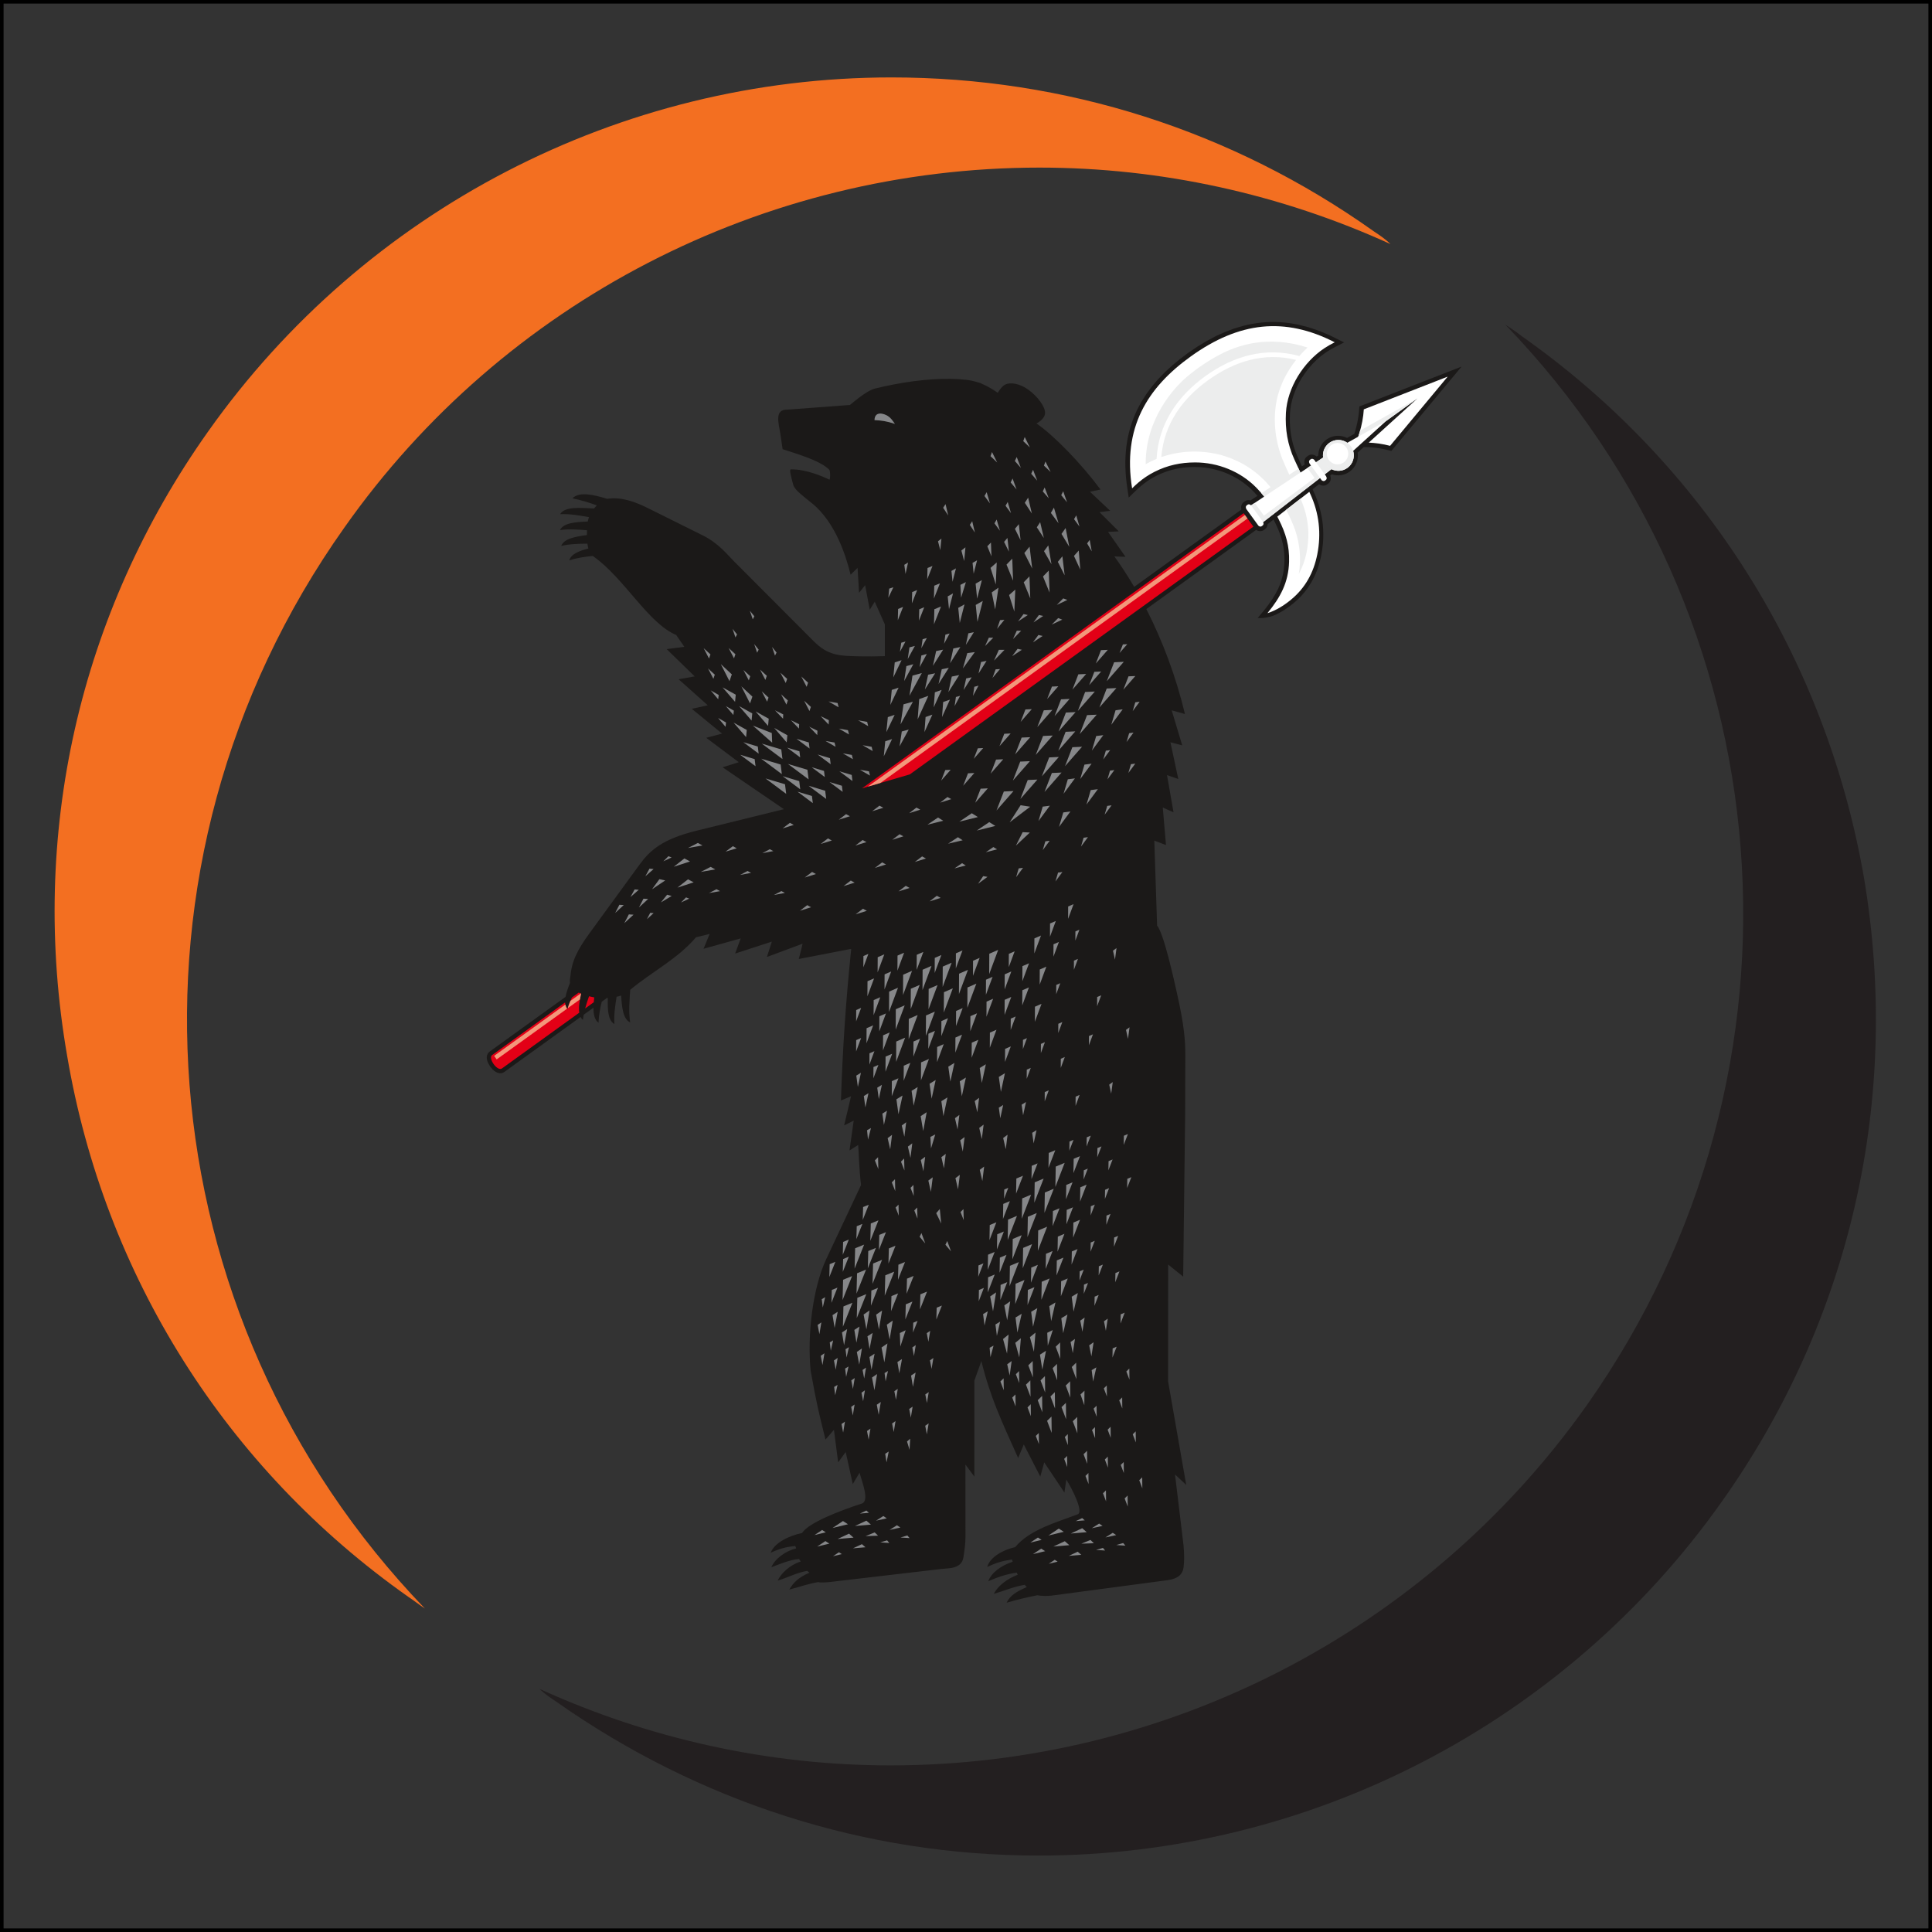 <?xml version="1.0" encoding="UTF-8" standalone="no"?>
<!DOCTYPE svg PUBLIC "-//W3C//DTD SVG 1.1//EN"
"http://www.w3.org/Graphics/SVG/1.1/DTD/svg11.dtd">

<!--<svg x="0" y="0" width="100" height="100" viewBox="305 320 320 320" version="1.1" xmlns="http://www.w3.org/2000/svg" xmlns:xlink="http://www.w3.org/1999/xlink" style="display: block;margin-left: auto;margin-right: auto;">-->
<svg width="640" height="640" xviewBox="0 0 640 640" viewBox="330 345 270 270" version="1.1" xmlns="http://www.w3.org/2000/svg" xmlns:xlink="http://www.w3.org/1999/xlink" style="display: block;margin-left: auto;margin-right: auto;">
	<rect x="330" y="345" width="270" height="270" fill="#333333" stroke="none"/>
	<defs>

		<style type="text/css"><![CDATA[

			/* ORIGINAL COLORS: */
			.upper-semicircle{ fill: #f36f21; }
			.lower-semicircle{ fill: #231f20; }
			.eagle{ fill: #CFAE66; stroke: none; }

			.background-square { stroke: black; fill: none; }
			.background-circle { xstroke: black; fill: none; }
			
			text { font: 10px Verdana, Helvetica, Arial, sans-serif; }
			
			.area-green { fill: green; }
			
			.text-blue   { fill: blue;    }
			.text-red    { fill: red;     }
			.text-green  { fill: green;   }
			.text-black  { fill: black;   }
			.text-orange { fill: #f36f21; }
			.text-dark   { fill: #231f20; }
			.text-cyan   { fill: cyan;    }
			
			.line-blue   { stroke: blue;    fill:none; }
			.line-red    { stroke: red;     fill:none; }
			.line-green  { stroke: green;   fill:none; }
			.line-black  { stroke: black;   fill:none; }
			.line-orange { stroke: #f36f21; fill:none; }
			.line-dark   { stroke: #231f20; fill:none; }
			.line-cyan   { stroke: cyan;    fill:none; }

		]]></style>

	</defs>
	
	<rect   class="background-square" id="background-square"  x="330"  y="345" width="270" height="270"/>
	<circle class="background-circle" id="background-circle" cx="465" cy="480" r="135"/>
	
	<g transform="translate(465,470)">
	<g transform="scale(0.95)">
	<g transform="translate(-465,-470)">
		
	<g transform="translate(465,470)">
	<g transform="scale(1.442)">
	<g transform="translate(-465,-470)">
	<g id="original-logo" transform="translate(-0.5,-7.75)">
	
		<!--<rect x="330" y="345" width="270" height="270"/>-->
		<g class="semicircles" id="semicircles">
			<path
				id    = "upper-semicircle"
				class = "upper-semicircle"
				d     = "M402.1,440.3c16.2,-23,42.7,-36.7,70.9,-36.7c12.4,0,24.6,2.7,35.8,7.8c-.5,-.5,-1.1,-.9,-1.7,-1.3C492.6,399.8,475.6,394.4,457.9,394.4c-27.7,0,-53.7,13.5,-69.7,36.1c-13.2,18.6,-18.3,41.2,-14.4,63.7c3.8,22.4,16.2,42.1,34.8,55.2c.6,.4,1.1,.8,1.7,1.2C381.6,520.8,377.7,474.7,402.1,440.3Z"
			/>
			
			<path
				id    = "lower-semicircle"
				class = "lower-semicircle"
				d     = "M528.8,529.9c-16.3,23,-42.8,36.7,-71,36.7c-12.4,0,-24.6,-2.7,-35.8,-7.8c.5,.5,1.1,.9,1.7,1.3c14.5,10.2,31.5,15.7,49.2,15.7c27.7,0,53.7,-13.5,69.7,-36.1c13.2,-18.6,18.3,-41.2,14.5,-63.7c-3.9,-22.4,-16.3,-42.1,-34.9,-55.2c-.5,-.4,-1.1,-.8,-1.7,-1.2c28.7,29.7,32.6,75.9,8.3,110.3Z"
			/>
		</g>
		<xpath
			id    = "eagle"
			class = "eagle"
			d     = "M452.6,499.6c0,0,-20.9,.5,-24.9,.3c-5.3,-.2,-12,-1.6,-13.2,-.2c-1.7,2,-2.5,10.2,-1.4,13.2c.3,.9,4.6,-.4,4.8,.3c0,0,-2.7,9.2,-1.3,11.6c1.4,2.2,8.7,7.2,10.5,9.4c.9,1.1,11,4.4,12.5,4.8c3,.9,7.6,-6.5,10,-5.3c0,0,-1.1,3.8,.3,3.9c1.3,.7,4.4,.8,5.2,0c1.7,-2,6.3,-22.9,6.3,-22.9c0,0,6.2,5.9,8.4,9.2c6.1,9.2,12.7,7.1,15,7.4l-2.7,5.4c3.5,1.7,6.7,5.7,11.9,8.4c3.7,1.9,16.2,5.7,22.1,8.8c4.7,2.5,9.4,6.7,11.4,10.3c1.8,3.4,3.3,2.8,3.3,2.8c0,0,-.5,-1.9,-1.2,-4c-1.2,-3.6,1.2,-3.4,1.2,-3.4c0,0,4.4,7.9,4.8,9.7c.9,4.1,3.5,7.2,3.5,7.2c0,0,1.2,-7,.5,-11.3c-1,-6.1,.5,-5.6,.5,-5.6c0,0,3.6,4.8,5.5,9.5c2.5,6,5.4,5.3,5.4,5.3c0,0,-2.1,-7.8,-3.1,-10.4c-1.7,-4.1,.1,-4.9,.1,-4.9c0,0,6.6,7.5,9.2,9.6c2.2,1.7,4.4,.9,4.4,.9c0,0,-4.5,-6.9,-5.3,-8.2c-1.9,-2.8,-1.5,-3.7,-1.5,-3.7c0,0,4.8,2.2,7.9,5.3c3.1,3,4.2,.8,4.2,.8c0,0,-7.9,-9.2,-10.5,-12.6c-2.7,-3.5,-19.7,-16.8,-23.9,-21.5c-2.2,-2.4,-18.2,-16.1,-23.4,-20.2c-5.3,-4,-8.7,-6.3,-8.7,-6.3c0,0,.8,-2.4,1.6,-3.9c.8,-1.5,1.3,-4.9,1.3,-4.9c0,0,4.8,-1.8,6.3,-1.8c1.6,.1,3.5,.8,3.5,.8c0,0,.8,-3.7,-2.3,-5.3c-3.2,-1.6,-7.8,-4,-8.5,-4.5c-1.8,-1.3,-15.8,3.8,-24.5,-4.9C472.3,473.2,455,442.2,443.4,428.6c-4.8,-5.5,-12.8,-15.2,-20.3,-25.2C412.2,389,405.5,375.6,403.7,373.3c0,0,-.5,4.5,1.7,8.4c2.2,3.8,10.1,17.1,10.1,17.1c0,0,-1.8,.3,-3.3,-1.2c-1.5,-1.5,-17.4,-21.1,-17.4,-21.1c0,0,-.7,3.8,.8,5.8c1.7,2.3,13.1,17.6,13.1,17.6c0,0,-3,-.5,-4.5,-2c-1.5,-1.5,-18.5,-16,-18.5,-16c0,0,-.8,2.8,2.9,6.7c1.2,1.3,13.8,14.7,13.8,14.7c0,0,-4.4,-1,-6.2,-2.8c-1.9,-1.9,-13.5,-5.8,-13.5,-5.8c0,0,.2,1.3,1.7,2.8c2.1,2.1,5.7,4.8,8.1,8.2l-4.3,-.9c.1,1,3.7,4.6,6.6,9.2c3.4,5.4,6.1,12.2,6.9,16.1c.9,4.3,6.6,18.6,7.3,21.3c2.7,9.7,17.6,17.6,17.6,17.6c.5,2.2,-1.1,4.2,-1.1,4.2c9.6,7.8,17.4,19.9,19.5,22.3c2.2,2.4,7.6,4.1,7.6,4.1Z"
		/>
	</g>
	</g>
	</g>
	</g>
	
	
	<g transform="scale(0.55)">
	<g
		id="g28"
		transform="translate(550,390)"
	>
		<path
			d="m 257.877,610.345 0,10e-4 2.254,-2.595 1.134,8.692 2.012,-2.777 1.897,8.58 1.808,-3.027 c 0.665,2.461 2.674,7.386 0.692,8.212 -6.212,2.017 -14.436,5.239 -16.067,7.909 -3.314,0.667 -7.419,2.58 -8.385,5.283 2.204,-1.04 4.097,-1.592 6.561,-1.798 l 0.246,0.621 c -2.989,0.773 -5.706,2.831 -6.635,5.056 1.84,-0.697 5.028,-2.057 7.408,-2.207 l 0.449,0.671 c -2.951,0.936 -5.256,3.165 -6.16,5.093 2.485,-0.696 5.179,-2.164 7.888,-2.589 l 0.612,0.489 c -2.784,1.172 -4.244,2.541 -5.417,4.51 2.687,-0.675 5.104,-1.567 7.816,-2.012 0.355,0.24 2.599,0.043 3.085,-0.014 l 29.942,-3.505 c 1.808,-0.212 5.258,0.044 5.75,-3.096 0.306,-1.952 0.548,-3.715 0.547,-5.394 l -0.014,-19.422 2.386,3.218 0.005,-25.652 1.878,-5.245 c 2.314,9.525 5.342,15.954 9.785,25.817 l 0.044,0.118 0.014,-0.034 c 0.007,0.011 0.015,0.022 0.023,0.033 0.01,-0.054 0.02,-0.106 0.03,-0.159 l 1.447,-3.461 4.416,8.581 1.051,-3.794 5.402,8.072 0.511,-3.478 c 1.581,2.536 4.684,8.657 3.053,9.285 -5.451,2.099 -12.829,4.057 -16.742,8.794 -3.041,0.656 -6.714,2.574 -7.467,5.297 2.19,-1.043 3.83,-1.564 6.61,-2.01 0.061,0.209 0.126,0.418 0.193,0.628 -2.946,0.929 -5.716,2.887 -6.515,5.196 1.793,-0.796 4.891,-1.99 7.611,-2.288 0.084,0.187 0.17,0.375 0.26,0.562 -2.893,1.093 -5.43,3.077 -6.371,5.096 2.463,-0.691 5.38,-1.958 8.233,-2.396 0.13,0.194 0.431,0.386 0.57,0.579 -2.641,1.204 -4.417,2.144 -5.418,4.198 2.858,-0.834 5.95,-1.565 8.236,-1.991 1.097,0.228 2.849,0.218 3.714,0.103 l 30.959,-4.12 c 1.817,-0.242 4.09,-0.822 4.434,-3.461 0.226,-1.736 0.18,-3.732 -0.013,-5.88 l -2.277,-18.946 2.998,2.786 -4.854,-27.719 0.028,-31.212 4.014,3.225 0.526,-43.542 0.046,-15.675 c 0.011,-3.892 -0.31,-7.992 -2.185,-16.369 -0.794,-3.548 -3.557,-16.203 -5.363,-18.297 l -0.747,-22.732 3.121,1.177 -0.853,-10.026 2.87,1.274 -1.74,-9.956 3.019,1.054 -2.11,-9.825 3.156,0.816 -2.813,-9.361 3.546,0.979 c -2.445,-10.196 -6.068,-19.714 -10.334,-28.068 l 29.373,-21.177 c 0.636,0.429 1.452,0.469 2.054,0.035 l 0.318,-0.229 c 0.435,-0.314 0.671,-0.812 0.691,-1.344 l 1.588,-1.231 c 0.712,1.348 1.332,2.743 1.837,4.169 0.363,1.079 0.641,2.149 0.834,3.269 0.163,1.053 0.242,2.089 0.253,3.152 -0.004,1.041 -0.074,2.056 -0.217,3.085 -0.215,1.311 -0.541,2.532 -1.012,3.772 -0.162,0.398 -0.331,0.788 -0.511,1.178 -0.455,0.93 -0.958,1.807 -1.52,2.677 -1.447,2.167 -2.225,3.036 -3.898,5.021 1.239,0.089 1.905,-0.016 3.083,-0.283 0.455,-0.103 1.155,-0.329 1.601,-0.524 0.878,-0.413 1.7,-0.869 2.519,-1.387 0.792,-0.524 1.544,-1.078 2.283,-1.67 0.763,-0.635 1.47,-1.294 2.156,-2.014 0.646,-0.71 1.235,-1.438 1.794,-2.22 0.62,-0.91 1.159,-1.833 1.652,-2.821 0.334,-0.707 0.632,-1.416 0.905,-2.151 0.366,-1.046 0.662,-2.091 0.907,-3.173 0.257,-1.233 0.441,-2.456 0.558,-3.713 0.121,-1.623 0.117,-3.203 -0.02,-4.829 -0.056,-0.533 -0.121,-1.06 -0.198,-1.593 -0.207,-1.248 -0.482,-2.452 -0.838,-3.667 -0.275,-0.872 -0.58,-1.72 -0.923,-2.57 -0.259,-0.606 -0.525,-1.209 -0.796,-1.811 l 1.739,-1.349 c 0.644,0.469 1.496,0.526 2.117,0.079 l 0.318,-0.229 c 0.658,-0.474 0.859,-1.369 0.549,-2.163 l 0.42,-0.326 c 1.56,0.518 3.339,0.306 4.769,-0.724 1.661,-1.197 2.422,-3.189 2.138,-5.088 l 1.636,-1.484 c 1.392,0.009 2.782,0.104 4.162,0.324 1.095,0.185 2.147,0.435 3.227,0.71 l 18.765,-22.548 -27.331,10.66 -0.113,1.511 c -0.185,1.799 -0.543,3.525 -1.055,5.255 -0.06,0.189 -0.122,0.379 -0.185,0.567 l -1.932,1.085 c -1.712,-0.869 -3.842,-0.779 -5.502,0.417 -1.425,1.026 -2.187,2.639 -2.196,4.276 l -0.436,0.289 c -0.658,-0.597 -1.613,-0.713 -2.293,-0.223 l -0.318,0.229 c -0.641,0.462 -0.85,1.326 -0.571,2.105 l -0.767,0.509 c -0.456,-0.981 -0.904,-1.966 -1.333,-2.958 -0.491,-1.185 -0.889,-2.377 -1.203,-3.623 -0.292,-1.235 -0.491,-2.465 -0.608,-3.732 -0.132,-1.691 -0.126,-3.364 0.058,-5.054 l 0.192,-1.186 c 0.171,-0.801 0.376,-1.573 0.622,-2.357 0.274,-0.786 0.575,-1.543 0.916,-2.304 0.366,-0.757 0.754,-1.486 1.181,-2.213 0.559,-0.896 1.148,-1.739 1.8,-2.573 0.398,-0.483 0.804,-0.95 1.228,-1.413 0.716,-0.74 1.45,-1.423 2.245,-2.081 0.52,-0.406 1.048,-0.802 1.602,-1.165 1.462,-0.949 3.042,-1.698 4.593,-2.489 l -3.346,-1.655 -1.275,-0.585 -2.538,-1.026 -2.522,-0.831 -2.509,-0.636 -1.25,-0.244 -1.248,-0.196 -1.245,-0.145 -1.243,-0.097 -1.24,-0.047 -1.238,0.001 -1.236,0.051 -1.235,0.1 -1.233,0.15 -1.23,0.198 -1.229,0.247 -1.228,0.295 -2.452,0.735 -2.448,0.927 -2.447,1.117 -2.449,1.305 -2.454,1.492 -2.461,1.677 -2.171,1.631 -2.049,1.695 -1.921,1.766 -1.786,1.841 -1.645,1.922 -1.496,2.008 -1.339,2.098 -0.608,1.084 -0.566,1.107 -0.523,1.133 -0.478,1.157 -0.433,1.182 -0.388,1.208 -0.341,1.234 -0.293,1.26 -0.244,1.286 -0.196,1.312 -0.145,1.34 -0.095,1.367 -0.044,1.395 0.009,1.423 0.061,1.452 0.114,1.48 0.168,1.511 0.547,3.784 c 1.142,-1.11 2.259,-2.255 3.482,-3.275 0.973,-0.79 1.981,-1.487 3.067,-2.108 1.362,-0.754 2.764,-1.354 4.247,-1.824 1.274,-0.382 2.546,-0.647 3.864,-0.813 1.927,-0.219 3.811,-0.223 5.739,-0.008 l 1.067,0.158 c 1.069,0.197 2.097,0.452 3.135,0.777 0.683,0.232 1.347,0.484 2.011,0.765 0.823,0.372 1.608,0.775 2.39,1.226 1.085,0.662 2.077,1.377 3.046,2.199 0.482,0.431 0.946,0.87 1.393,1.334 0.341,0.36 0.671,0.726 0.993,1.098 l -1.839,1.221 c -0.517,-0.158 -1.073,-0.096 -1.515,0.222 l -0.318,0.229 c -0.608,0.438 -0.826,1.238 -0.61,1.984 l -28.691,20.686 c -1.702,-2.9 -3.475,-5.621 -5.293,-8.136 l 2.968,0.101 -4.67,-6.672 2.883,-0.129 -5.161,-5.145 2.864,-0.362 -5.42,-5.096 2.826,-0.594 c -5.229,-7.027 -12.416,-14.415 -17.128,-17.672 0.011,-0.008 0.021,-0.015 0.032,-0.023 0,0 2.195,-1.059 2.265,-2.767 0.07,-1.708 -2.109,-4.541 -4.483,-6.247 -2.479,-1.781 -4.982,-2.008 -6.216,-1.346 -0.679,0.364 -1.367,1.195 -1.952,2.183 -1.339,-0.922 -2.667,-1.741 -4.168,-2.365 -0.09,-0.055 -0.179,-0.111 -0.269,-0.166 -0.31,-0.115 -0.616,-0.204 -0.918,-0.273 -0.965,-0.313 -2.01,-0.546 -3.176,-0.679 -1.312,-0.149 -2.704,-0.231 -4.152,-0.251 -6.276,-0.086 -13.623,0.978 -20.226,2.618 -2.348,0.583 -6.567,4.373 -6.631,4.373 l -16.66,1.242 c -3.715,-0.139 -2.342,3.767 -1.948,6.507 0.271,1.886 0.606,4.081 0.606,4.081 6.765,2.14 10.427,3.49 12.516,5.52 0.291,0.733 0.217,2.217 0.034,2.644 -1.675,-0.81 -6.272,-2.85 -10.382,-2.772 -0.443,0.052 0.141,2.168 0.694,4.204 0.431,1.347 2.436,2.794 4.995,4.869 6.386,5.176 9.186,14.424 10.315,19.08 l -0.002,0.027 0.007,-0.007 c 0,8e-4 3e-4,0.001 6e-4,0.002 6e-4,-10e-4 9e-4,-0.002 10e-4,-0.003 l 1.865,-1.814 0.396,6.667 1.628,-2.044 1.234,6.563 1.338,-2.143 2.704,6.078 0.001,8.481 c -2.272,0.072 -4.537,0.094 -6.627,0.05 -5.586,-0.118 -8.534,-0.158 -12.429,-4.065 L 233.307,375.35 c -1.532,-1.537 -4.04,-4.742 -8.189,-6.804 l -14.771,-7.344 c -3.325,-1.653 -7.073,-3.064 -10.875,-2.472 -3.759,-1.139 -7.406,-1.986 -9.298,-0.14 2.299,0.487 4.425,1.121 6.539,1.886 -0.269,0.266 -0.52,0.543 -0.753,0.83 -3.651,-0.16 -7.76,-0.608 -9.055,1.524 2.664,-0.115 5.103,0.344 7.709,0.799 -0.144,0.383 -0.255,0.776 -0.332,1.174 -3.231,0.134 -6.478,0.335 -7.429,2.283 2.47,-0.335 4.791,-0.152 7.237,0.049 -0.017,0.444 -0.025,0.872 -0.025,1.284 -3.098,0.42 -6.132,0.949 -6.876,2.909 2.362,-0.543 4.628,-0.586 7.007,-0.61 0.061,0.473 0.145,0.908 0.255,1.3 -2.478,0.64 -4.636,1.479 -5.107,3.17 2.095,-0.689 4.148,-0.957 6.284,-1.182 0.029,0.023 0.059,0.045 0.09,0.066 8.366,5.866 14.665,17.916 22.219,21.07 l 2.174,3.163 -4.716,0.624 7.495,7.297 -4.304,0.758 7.8,6.97 -4.268,0.941 8.09,6.632 -4.224,1.121 8.696,6.529 -4.325,1.356 16.395,11.209 -23.395,5.761 c -9.065,2.232 -12.393,5.188 -15.237,9.088 l -13.307,18.25 c -3.451,4.732 -4.855,7.698 -5.204,11.893 -0.112,0.496 -0.136,0.986 -0.071,1.449 -0.511,1.303 -0.975,2.595 -1.191,3.757 l -20.37,14.686 -0.401,0.425 -0.245,0.6 -0.053,0.579 0.065,0.531 0.141,0.494 0.197,0.469 0.525,0.877 0.666,0.774 0.383,0.335 0.425,0.291 0.484,0.229 0.565,0.132 0.645,-0.043 0.53,-0.246 20.464,-14.754 c 0.155,0.303 0.356,0.568 0.615,0.79 0.058,-0.474 0.133,-0.936 0.221,-1.392 l 2.617,-1.887 c -0.018,1.772 0.28,3.263 1.352,4.025 0.057,-1.958 0.416,-3.773 0.856,-5.617 l 1.365,-0.984 c 0.088,-0.005 0.174,-0.011 0.262,-0.017 -0.079,3.027 -8e-4,5.955 1.758,6.978 -0.157,-2.517 0.203,-4.842 0.585,-7.299 0.408,-0.083 0.826,-0.193 1.226,-0.332 0.195,3.163 0.486,6.297 2.413,7.193 -0.458,-2.956 -0.167,-5.71 6e-4,-8.724 5.862,-4.874 12.601,-8.203 17.603,-14.047 l 3.65,-0.895 -1.635,3.968 9.943,-2.775 -1.492,4.049 9.817,-3.19 -1.32,4.109 9.54,-3.551 -0.233,1.018 -0.777,3.072 13.796,-2.669 0.218,0.039 c -1.424,13.852 -2.258,26.075 -2.744,40.472 3e-4,-2e-4 6e-4,-2e-4 8e-4,-2e-4 l 2.701,-1.134 -1.841,7.8 2.554,-1.277 -1.125,7.976 2.317,-1.465 c 0.136,1.124 0.252,6.642 0.776,10.709 l -9.303,19.794 c -3.601,7.663 -5.133,20.238 -4.181,29.883 1.719,9.488 2.108,10.89 3.973,18.405 z"
			style="fill:#1b1918;fill-rule:evenodd"
			id="path34"
		/>
		<path
			d="m 382.303,385.774 c -1.851,1.506 -3.932,2.824 -6.227,3.542 3.48,-4.234 5.627,-8.226 5.791,-13.724 0.128,-4.268 -0.864,-7.599 -2.783,-11.393 -0.12,-0.237 -0.242,-0.471 -0.367,-0.705 l 8.563,-6.638 0.25,0.542 c 2.386,5.168 2.986,10.647 1.879,16.201 -0.956,4.796 -3.158,8.959 -7.107,12.173 z m -4.155,-23.31 c 0,0 -3e-4,-3e-4 -3e-4,-3e-4 l -3.229,2.504 c 0.116,0.234 0.156,0.445 0.036,0.725 -0.133,0.189 -0.339,0.315 -0.535,0.426 -0.305,0.091 -0.515,-0.014 -0.752,-0.203 l -3.166,-4.358 c -0.184,-0.311 -0.281,-0.55 -0.132,-0.9 0.132,-0.187 0.336,-0.314 0.534,-0.425 0.303,-0.091 0.515,0.013 0.753,0.203 l 0.031,0.043 3.529,-2.342 c -0.661,-0.829 -1.363,-1.628 -2.107,-2.389 -4.261,-4.356 -10.287,-6.747 -16.346,-6.752 -3.865,-0.002 -7.405,0.753 -10.863,2.497 -1.572,0.793 -3.015,1.759 -4.361,2.9 -0.575,0.487 -1.121,1.005 -1.661,1.534 -2.603,-16.204 4.046,-26.924 15.716,-35.299 12.916,-9.269 25.107,-10.625 38.48,-3.766 -0.97,0.49 -1.901,1.006 -2.803,1.609 -5.544,3.703 -9.878,10.52 -10.25,17.278 -0.241,4.371 0.444,8.51 2.282,12.492 l 1.601,3.469 2.827,-1.876 -0.328,-0.451 c -0.184,-0.311 -0.281,-0.55 -0.132,-0.9 0.132,-0.187 0.336,-0.314 0.534,-0.425 0.303,-0.091 0.515,0.013 0.753,0.203 l 0.502,0.692 1.906,-1.265 c -0.204,-1.47 0.39,-3.006 1.673,-3.93 1.466,-1.056 3.403,-1.006 4.803,-0.016 l 2.912,-1.635 c 0.117,-0.339 0.229,-0.679 0.336,-1.019 0.619,-2.054 1.03,-4.145 1.164,-6.291 l 22.434,-8.75 -15.404,18.509 c -0.986,-0.261 -1.984,-0.457 -2.989,-0.609 -0.909,-0.127 -1.816,-0.207 -2.724,-0.249 l 13.042,-11.833 -8.425,6.072 -6.314,5.729 c 0,0 -4e-4,-1e-4 -4e-4,-1e-4 l -2.472,2.243 c 0.497,1.643 -0.07,3.496 -1.537,4.552 -1.288,0.928 -2.939,1.004 -4.271,0.337 l -1.789,1.387 0.316,0.434 c 0.183,0.311 0.281,0.553 0.132,0.901 -0.133,0.189 -0.339,0.315 -0.535,0.426 -0.304,0.091 -0.515,-0.014 -0.752,-0.203 l -0.422,-0.581 -3.041,2.357 -5e-4,-6e-4 -8.959,6.948 z"
			style="fill:#ffffff;fill-rule:evenodd"
			id="path36"
		/>
		<path
			d="m 354.566,326.072 c 2.701,-2.274 5.543,-4.204 8.668,-5.857 4.812,-2.545 12.821,-5.38 23.587,-1.956 -0.791,0.734 -1.528,1.49 -2.214,2.277 -9.001,-2.48 -17.564,-0.08 -25.172,5.406 -7.564,5.455 -12.491,12.862 -13.011,22.114 -0.998,0.415 -1.971,0.882 -2.911,1.415 -0.072,-12.191 7.656,-20.537 11.054,-23.398 z m 46.128,15.013 c -0.108,0.341 -0.22,0.681 -0.336,1.02 l 7.444,-4.18 8.416,-6.063 -15.348,8.618 c -0.057,0.202 -0.115,0.404 -0.176,0.605 z m -5.639,1.894 c 2.274,0 4.128,1.855 4.128,4.129 0,2.274 -1.854,4.129 -4.128,4.129 -0.666,0 -1.298,-0.16 -1.856,-0.442 l -0.865,0.671 -0.13,0.101 -0.793,0.615 -2.347,-3.231 0.856,-0.568 0.132,-0.087 0.917,-0.608 c -0.027,-0.19 -0.041,-0.382 -0.041,-0.579 0,-2.273 1.855,-4.129 4.129,-4.129 z m -2.157,7.646 c -0.014,-0.009 -0.028,-0.017 -0.042,-0.026 -0.009,-0.005 -0.017,-0.011 -0.025,-0.016 -3e-4,0 -3e-4,-3e-4 -6e-4,-3e-4 -0.695,-0.447 -1.25,-1.097 -1.577,-1.865 0.117,0.278 0.268,0.547 0.451,0.802 0.314,0.435 0.697,0.791 1.125,1.063 z m 1.933,-6.837 c 1.579,0 2.867,1.289 2.867,2.867 0,1.579 -1.288,2.867 -2.867,2.867 -1.579,0 -2.867,-1.289 -2.867,-2.867 0,-1.578 1.288,-2.867 2.867,-2.867 z m -1.933,6.837 c -0.014,-0.008 -0.028,-0.017 -0.042,-0.026 z m -6.14,-0.146 1.918,2.662 -13.537,10.094 -2.41,-3.346 c -0.017,-0.023 -0.033,-0.045 -0.05,-0.067 l -0.989,0.656 3.134,4.313 c 0.036,0.061 0.069,0.118 0.097,0.175 l 0.564,-0.437 c 3e-4,3e-4 3e-4,9e-4 6e-4,10e-4 l 13.728,-10.646 0.937,-0.726 -2.417,-3.326 -0.974,0.646 z m -8.038,13.016 2.342,-1.816 c 0.952,1.729 1.766,3.531 2.42,5.374 1.276,3.787 1.655,7.758 1.004,11.714 1.9,-3.422 2.624,-7.387 2.533,-11.272 -0.124,-2.81 -0.7,-5.398 -1.752,-8.005 -0.114,-0.268 -0.231,-0.535 -0.349,-0.801 l -6.198,4.805 c -2e-4,3e-4 0,6e-4 3e-4,9e-4 z m 5.691,-12.857 -2.479,1.645 c -0.631,-1.347 -1.246,-2.7 -1.815,-4.073 -2.125,-5.369 -2.694,-11.365 -1.303,-16.992 0.406,-1.443 0.898,-2.79 1.511,-4.159 0.966,-2 2.088,-3.809 3.414,-5.482 -8.46,-2.117 -16.438,0.316 -23.535,5.433 -6.873,4.957 -11.79,11.691 -12.514,20.561 4.77,-1.651 9.825,-1.901 14.775,-0.858 l 1.234,0.306 c 2.081,0.595 3.987,1.372 5.888,2.409 2.299,1.325 4.272,2.869 6.1,4.797 0.419,0.452 0.826,0.915 1.223,1.389 l -2.438,1.618 c 0.255,0.296 0.504,0.598 0.747,0.903 l 2.43,-1.612 4.785,-3.175 c 0,0 0,0 -3e-4,-3e-4 l 2.471,-1.639 -0.494,-1.071 z"
			style="fill:#eceded;fill-rule:evenodd"
			id="path38"
		/>
		<path
			d="m 171.329,511.091 20.685,-14.914 c -0.225,-1.418 0.09,-3.249 0.483,-5.117 -0.207,-0.084 -0.416,-0.173 -0.625,-0.265 l -1.832,1.321 c -0.46,0.988 -0.866,2.005 -1.187,3.094 -0.407,-0.488 -0.597,-1.094 -0.631,-1.783 l -19.496,14.056 c -1.203,0.867 1.401,4.474 2.603,3.607 z m 22.265,-16.053 2.298,-1.657 c 0.035,-0.428 0.081,-0.865 0.131,-1.305 -0.468,-0.078 -0.931,-0.177 -1.394,-0.299 -0.379,1.091 -0.739,2.164 -1.035,3.261 z m 86.835,-62.607 91.895,-66.255 -2.615,-3.599 -102.07,73.591 12.789,-3.737 z"
			style="fill:#e30016;fill-rule:evenodd"
			id="path40"
		/>
		<path
			d="m 370.741,364 -98.19,70.733 -3.354,0.98 100.859,-72.656 0.685,0.943 z m -178.548,128.624 -3.271,2.356 c 0.208,-0.673 0.449,-1.32 0.714,-1.95 l 2.78,-2.003 c 0.027,0.011 0.054,0.023 0.081,0.034 -0.111,0.527 -0.215,1.05 -0.303,1.562 z m -3.431,2.471 -18.838,13.571 -0.681,-0.945 19.049,-13.723 c 0.082,0.406 0.233,0.776 0.471,1.097 z"
			style="fill:#f3987b;fill-rule:evenodd"
			id="path42"
		/>
		<path
			d="m 254.93,635.892 3.024,-0.731 -0.985,-0.629 -2.039,1.36 z m 21.519,-297.192 c -2.097,-0.727 -3.772,-0.964 -5.472,-1.016 0.068,-2.538 2.539,-1.791 3.608,-1.085 0.725,0.479 1.156,1.073 1.864,2.101 z m -61.936,116.983 2.201,-1.034 -0.853,-0.327 -1.349,1.361 z m -8.802,9.56 2.216,-1.941 -1.102,-0.096 -1.114,2.037 z m 2.265,2.783 2.469,-2.267 -1.257,-0.079 -1.212,2.346 z m 69.499,82.438 -0.07,-2.956 -0.783,0.787 0.853,2.168 z m 1.805,-171.647 0.673,-3.044 -1,0.609 0.327,2.435 z m 9.297,-6.349 0.306,-3.102 -0.92,0.723 0.614,2.379 z m 2.116,-9.29 -0.712,-3.035 -0.637,0.981 1.349,2.053 z m 7.133,4.574 -0.712,-3.035 -0.637,0.982 1.349,2.053 z m 5.967,-18.742 -1.386,-2.792 -0.397,1.101 1.783,1.691 z m -1.934,10.938 -0.879,-2.991 -0.582,1.015 1.461,1.975 z m -16.778,20.306 1.41,-3.566 -1.333,0.546 -0.076,3.021 z m 9.882,-4.874 0.34,-3.683 -1.086,0.866 0.746,2.817 z m -11.913,28.37 1.92,-3.523 -1.454,0.396 -0.466,3.127 z m 6.54,-6.259 1.479,-2.744 -1.129,0.312 -0.35,2.432 z m -6.091,1.218 1.479,-2.744 -1.129,0.313 -0.35,2.432 z m -5.716,0.937 1.479,-2.744 -1.129,0.313 -0.35,2.432 z m -68.1,60.046 2.216,-1.941 -1.102,-0.096 -1.114,2.037 z m 91.97,26.153 2.407,-6.468 -2.378,1.031 -0.029,5.438 z m 16.261,-9.995 1.565,-4.207 -1.547,0.67 -0.018,3.537 z m -4.188,4.486 1.785,-4.798 -1.764,0.765 -0.02,4.034 z m -69.658,-15.638 2.944,-0.554 -0.94,-0.502 -2.004,1.057 z m 36.18,-21.889 2.976,-0.929 -1.026,-0.565 -1.95,1.494 z m -29.215,26.096 2.976,-0.929 -1.026,-0.565 -1.95,1.494 z m 14.913,0.954 2.976,-0.929 -1.026,-0.565 -1.95,1.493 z m -24.969,-16.352 2.945,-0.556 -0.94,-0.501 -2.004,1.057 z m 34.757,-3.576 2.976,-0.929 -1.026,-0.564 -1.95,1.493 z m 6.027,5.928 2.976,-0.928 -1.026,-0.565 -1.95,1.493 z m -10.683,1.601 2.976,-0.929 -1.026,-0.564 -1.95,1.493 z m -5.223,-5.981 2.976,-0.929 -1.026,-0.565 -1.95,1.494 z m -9.273,-0.43 2.976,-0.928 -1.026,-0.565 -1.95,1.493 z m -21.56,8.281 2.943,-0.554 -0.939,-0.502 -2.004,1.057 z m 17.311,0.69 2.976,-0.929 -1.026,-0.565 -1.95,1.494 z m 10.355,2.298 2.976,-0.928 -1.026,-0.565 -1.95,1.493 z m -16.288,-15.431 2.976,-0.929 -1.026,-0.565 -1.95,1.493 z m 30.991,16.849 2.976,-0.928 -1.026,-0.565 -1.95,1.493 z m -7.034,-21.444 2.976,-0.928 -1.026,-0.565 -1.95,1.493 z m -8.936,2.269 2.976,-0.929 -1.026,-0.565 -1.95,1.493 z m 24.281,21.84 2.976,-0.929 -1.026,-0.565 -1.95,1.494 z m 27.655,-69.27 2.598,-1.724 -1.143,-0.256 -1.455,1.98 z m -18.735,6.968 3.187,-4.371 -2.013,0.274 -1.174,4.097 z m -15.71,3.361 2.45,-4.496 -1.854,0.506 -0.595,3.99 z m -2.91,-0.958 2.216,-4.616 -1.826,0.6 -0.39,4.016 z m 3.861,-4.91 1.92,-3.523 -1.454,0.396 -0.466,3.127 z m 11.342,1.114 2.739,-4.326 -1.885,0.383 -0.854,3.943 z m 22.295,-10.92 2.598,-1.724 -1.143,-0.256 -1.454,1.98 z m 6.236,-4.677 2.821,-1.329 -1.094,-0.419 -1.727,1.748 z m -15.976,6.404 1.963,-2.422 -1.167,0.098 -0.796,2.324 z m 14.619,-1.137 2.821,-1.329 -1.094,-0.419 -1.727,1.748 z m -8.998,-0.84 2.598,-1.724 -1.143,-0.256 -1.455,1.98 z m -22.775,11.859 2.739,-4.326 -1.884,0.383 -0.854,3.943 z m -2.146,6.325 2.739,-4.326 -1.884,0.383 -0.854,3.943 z m 16.091,-11.611 2.187,-2.222 -1.171,-0.015 -1.016,2.237 z m -1.748,7.356 2.146,-3.39 -1.477,0.3 -0.669,3.09 z m 9.219,-9.227 2.187,-2.221 -1.171,-0.016 -1.015,2.237 z m -0.228,4.588 2.6,-1.72 -1.143,-0.257 -1.457,1.978 z m -12.383,-3.033 2.146,-3.39 -1.477,0.3 -0.669,3.09 z m -17.731,27.151 2.45,-4.496 -1.855,0.505 -0.595,3.991 z m 0.263,-5.874 3.302,-6.061 -2.501,0.682 -0.802,5.379 z m 10.168,-10.81 2.739,-4.326 -1.885,0.383 -0.854,3.943 z m 16.416,-41.002 -0.879,-2.99 -0.582,1.015 1.461,1.975 z m 15.677,-1.991 -1.236,-4.187 -0.812,1.423 2.048,2.763 z m -2.402,18.53 -0.218,-5.881 -1.536,1.589 1.754,4.292 z m -20.305,-5.037 0.915,-3.584 -1.209,0.684 0.294,2.9 z m 15.045,-33.771 -1.387,-2.792 -0.396,1.101 1.783,1.691 z m -5.053,17.569 -0.879,-2.99 -0.582,1.016 1.461,1.975 z m 5.152,22.791 -0.217,-5.881 -1.536,1.589 1.754,4.292 z m -9.391,2.961 0.889,-5.817 -1.807,1.272 0.917,4.545 z m 5.728,-32.084 -1.066,-2.929 -0.517,1.051 1.583,1.879 z m -40.978,127.819 1.337,-3.594 -1.321,0.573 -0.015,3.022 z m 71.164,110.263 -0.034,-2.956 -0.792,0.778 0.826,2.178 z m -8.757,9.948 -0.033,-2.956 -0.792,0.778 0.826,2.178 z m -5.44,-10.084 -0.049,-4.384 -1.174,1.154 1.224,3.23 z m -15.285,1.054 -0.036,-3.199 -0.857,0.842 0.893,2.357 z m 17.418,5.938 0.039,-3.885 -1.062,1 1.023,2.885 z m -0.507,-19.657 0.591,-3.789 -1.18,0.826 0.589,2.963 z m -4.392,-35.432 1.752,-4.536 -1.684,0.706 -0.067,3.83 z m 10.402,-0.072 1.123,-2.908 -1.08,0.451 -0.043,2.457 z m -2.043,-11.165 1.123,-2.909 -1.08,0.452 -0.043,2.457 z m -1.472,-162.057 -0.554,-3.068 -0.687,0.948 1.242,2.119 z m -11.491,-14.178 -1.113,-2.912 -0.499,1.059 1.613,1.853 z m 4.244,20.582 -0.607,-5.084 -1.219,1.486 1.825,3.598 z m -14.91,-6.32 -0.398,-3.677 -0.892,1.064 1.29,2.613 z m 3.12,-3.046 -0.467,-4.312 -1.046,1.248 1.513,3.064 z m 4.454,-15.94 -1.113,-2.912 -0.499,1.059 1.613,1.853 z m -16.074,31.555 1.266,-4.961 -1.673,0.947 0.407,4.014 z m -4.29,-0.253 1.281,-4.174 -1.464,0.738 0.183,3.436 z m -2.29,-4.264 0.915,-3.584 -1.209,0.684 0.294,2.9 z m 10.41,-6.8 -0.137,-3.696 -0.965,0.998 1.102,2.698 z m -27.585,11.083 1.348,-2.811 -1.112,0.366 -0.235,2.445 z m 35.455,-34.736 -1.113,-2.912 -0.499,1.058 1.613,1.853 z m 7.955,1.076 -1.387,-2.792 -0.396,1.101 1.782,1.691 z m 4.388,8.113 -1.022,-2.945 -0.532,1.043 1.554,1.902 z m 3.334,6.498 -0.869,-2.994 -0.585,1.014 1.454,1.98 z m -12.738,-3.486 -0.997,-4.25 -0.891,1.375 1.888,2.875 z m 10.009,8.904 -0.979,-5.025 -1.106,1.572 2.085,3.453 z m 2.941,6.099 -0.414,-5.103 -1.274,1.44 1.688,3.664 z m -9.737,-8.445 -0.997,-4.25 -0.892,1.375 1.889,2.875 z m -3.126,8.141 -0.699,-5.844 -1.401,1.71 2.1,4.134 z m -4.776,11.518 0.255,-5.88 -1.659,1.461 1.404,4.419 z m -0.337,-8.272 -0.218,-5.881 -1.536,1.589 1.754,4.292 z m -4.629,1.014 0.255,-5.879 -1.659,1.46 1.403,4.419 z m -16.54,3.782 1.605,-4.061 -1.517,0.621 -0.088,3.439 z m 0.012,6.888 1.882,-4.763 -1.78,0.729 -0.102,4.034 z m -4.018,-0.996 1.409,-3.567 -1.333,0.546 -0.076,3.021 z m -1.893,-4.604 1.41,-3.567 -1.333,0.546 -0.076,3.021 z m -3.762,4.514 1.409,-3.567 -1.333,0.546 -0.077,3.021 z m 16.57,0.712 1.266,-4.962 -1.674,0.947 0.407,4.015 z m 4.731,-0.289 1.427,-5.588 -1.885,1.067 0.458,4.521 z m 19.801,-15.399 -0.852,-5.048 -1.145,1.543 1.997,3.505 z m -27.411,12.017 1.08,-4.23 -1.427,0.807 0.347,3.423 z m 6.411,98.065 1.785,-4.799 -1.765,0.766 -0.02,4.034 z m -10.24,-0.762 1.785,-4.8 -1.764,0.766 -0.02,4.034 z m -9.961,-0.62 1.785,-4.798 -1.764,0.764 -0.021,4.035 z m -5.302,0.442 1.785,-4.798 -1.764,0.764 -0.021,4.035 z m -50.725,-33.248 3.884,-0.679 -1.228,-0.676 -2.655,1.355 z m -3.796,5.015 4.349,-1.413 -1.514,-0.811 -2.835,2.224 z m 0.978,5.581 4.349,-1.413 -1.514,-0.81 -2.835,2.224 z m 63.991,22.001 1.785,-4.799 -1.765,0.766 -0.021,4.034 z m 10.468,-0.393 1.785,-4.799 -1.765,0.766 -0.02,4.034 z m 16.122,60.229 1.844,-4.776 -1.774,0.743 -0.07,4.033 z m 18.849,-12.588 1.123,-2.909 -1.08,0.452 -0.043,2.457 z m -36.428,-17.367 1.084,-5.003 -1.637,1.008 0.552,3.996 z m 8.405,0.359 1.084,-5.003 -1.637,1.008 0.553,3.996 z m -25.477,101.485 0.579,-2.899 -0.936,0.597 0.357,2.302 z m -5.114,-124.659 1.785,-4.798 -1.764,0.764 -0.021,4.035 z m 1.598,21.938 1.337,-3.594 -1.321,0.573 -0.015,3.021 z m 6.083,-4.404 2.407,-6.469 -2.378,1.031 -0.029,5.438 z m 24.158,-12.077 1.785,-4.799 -1.765,0.765 -0.02,4.034 z m -2.45,25.567 0.484,-3.872 -1.175,0.876 0.691,2.996 z m -5.281,4.576 0.484,-3.872 -1.175,0.876 0.691,2.996 z m 6.488,2.596 0.484,-3.872 -1.175,0.877 0.691,2.995 z m -88.205,-66.821 3.525,-2.364 -1.557,-0.34 -1.967,2.704 z m -1.366,8.011 1.792,-1.645 -0.912,-0.058 -0.88,1.702 z m 9.116,-4.479 2.201,-1.034 -0.853,-0.327 -1.348,1.361 z m -5.37,-0.021 2.872,-1.728 -1.215,-0.329 -1.657,2.057 z m -9.794,5.55 2.469,-2.267 -1.257,-0.079 -1.212,2.346 z m -2.439,-2.738 2.292,-2.104 -1.167,-0.074 -1.125,2.178 z m 29.514,-16.388 2.988,-0.89 -1.019,-0.578 -1.969,1.468 z m 61.266,-38.934 1.479,-2.744 -1.129,0.312 -0.35,2.432 z m 10.131,-7.525 2.016,-2.378 -1.169,0.072 -0.847,2.306 z m -5.211,4.795 1.479,-2.744 -1.129,0.313 -0.35,2.432 z m 5.625,-9.441 2.803,-2.872 -1.507,-0.013 -1.296,2.884 z m -29.485,25.603 2.216,-4.616 -1.826,0.6 -0.39,4.016 z m 0.69,-6.469 2.216,-4.616 -1.826,0.6 -0.39,4.016 z m 8.368,-3.412 2.855,-6.285 -2.445,0.862 -0.41,5.423 z m -2.189,-6.323 3.303,-6.061 -2.501,0.682 -0.802,5.379 z m 4.007,9.721 2.117,-4.662 -1.814,0.638 -0.304,4.023 z m 4.699,-4.011 2.118,-4.662 -1.814,0.639 -0.304,4.023 z m 5.786,-7.249 2.146,-3.39 -1.477,0.3 -0.669,3.09 z m -8.005,4.646 2.118,-4.662 -1.814,0.638 -0.304,4.023 z m 3.924,-4.064 2.894,-4.57 -1.99,0.405 -0.903,4.165 z m -15.535,3.416 2.216,-4.616 -1.826,0.6 -0.39,4.016 z m 47.551,57.224 1.465,-3.938 -1.448,0.626 -0.017,3.312 z m -3.92,10.109 1.465,-3.938 -1.448,0.626 -0.017,3.312 z m -3.679,7.473 1.785,-4.799 -1.765,0.766 -0.021,4.034 z m -1.289,9.944 1.785,-4.799 -1.765,0.766 -0.02,4.034 z m -3.371,-4.392 1.785,-4.799 -1.765,0.766 -0.021,4.034 z m -9.723,-2.832 1.785,-4.798 -1.764,0.764 -0.021,4.034 z m 6.115,-7.393 1.572,-4.228 -1.554,0.674 -0.018,3.554 z m 7.774,75.868 2.486,-6.438 -2.391,1.001 -0.096,5.437 z m 4.6,42.188 -0.049,-4.384 -1.174,1.154 1.224,3.23 z m -3.405,1.009 -0.049,-4.384 -1.174,1.154 1.223,3.23 z m 0.757,-5.297 -0.05,-4.384 -1.174,1.154 1.223,3.23 z m -3.909,1.135 -0.049,-4.384 -1.174,1.154 1.224,3.23 z m 0.631,-5.171 -0.049,-4.384 -1.174,1.154 1.224,3.23 z m 6.503,0.77 -0.051,-4.384 -1.174,1.154 1.226,3.23 z m -6.228,-7.647 0.419,-5.102 -1.491,1.214 1.072,3.889 z m -3.91,1.514 0.419,-5.103 -1.491,1.214 1.072,3.889 z m 9.963,-21.897 1.843,-4.777 -1.773,0.744 -0.07,4.033 z m -13.207,11.967 0.818,-5.054 -1.582,1.092 0.764,3.961 z m -3.783,-2.396 0.817,-5.054 -1.582,1.092 0.764,3.962 z m -3.824,-2.673 1.381,-3.578 -1.329,0.557 -0.052,3.021 z m -0.126,-6.558 1.381,-3.578 -1.329,0.556 -0.052,3.021 z m 7.868,-9.846 2.487,-6.438 -2.391,1.001 -0.096,5.437 z m 1.261,5.171 2.487,-6.438 -2.391,1.001 -0.096,5.437 z m -3.224,10.892 1.844,-4.777 -1.774,0.743 -0.07,4.035 z m 3.98,1.089 2.487,-6.438 -2.391,1.001 -0.096,5.437 z m -1.513,-4.792 2.487,-6.438 -2.391,1.001 -0.096,5.437 z m 3.531,-4.792 2.486,-6.438 -2.391,1.001 -0.095,5.437 z m 1.261,-8.324 2.487,-6.438 -2.391,1.001 -0.096,5.437 z m -8.165,3.285 1.845,-4.777 -1.774,0.743 -0.071,4.035 z m -28.133,-40.972 1.785,-4.798 -1.763,0.765 -0.022,4.033 z m 21.013,-17.378 1.785,-4.798 -1.764,0.765 -0.021,4.034 z m -3.044,-9.949 2.407,-6.469 -2.378,1.031 -0.029,5.438 z m -4.044,4.943 2.407,-6.469 -2.378,1.031 -0.029,5.438 z m -4.085,-0.875 2.407,-6.469 -2.379,1.031 -0.028,5.438 z m -13.175,5.914 1.785,-4.8 -1.765,0.765 -0.021,4.035 z m 20.342,5.684 1.784,-4.799 -1.763,0.765 -0.021,4.034 z m -4.891,2.534 1.785,-4.799 -1.765,0.765 -0.02,4.034 z m 22.813,-21.627 1.785,-4.799 -1.764,0.765 -0.02,4.034 z m -4.737,2.186 1.785,-4.799 -1.764,0.766 -0.02,4.034 z m -36.171,20.116 1.337,-3.594 -1.321,0.573 -0.015,3.021 z m -3.553,-3.528 1.337,-3.595 -1.322,0.573 -0.015,3.022 z m 17.34,7.748 2.132,-5.729 -2.106,0.913 -0.026,4.816 z m 1.316,-11.926 2.407,-6.468 -2.378,1.031 -0.029,5.438 z m -4.601,0.91 2.407,-6.469 -2.379,1.031 -0.029,5.438 z m -3.472,-2.582 2.407,-6.469 -2.378,1.031 -0.029,5.438 z m 4.013,-5.471 2.407,-6.469 -2.378,1.031 -0.029,5.438 z m -5.8,0.756 2.407,-6.469 -2.378,1.031 -0.029,5.438 z m 9.689,61.923 -1.013,-2.778 -0.489,0.997 1.502,1.781 z m 6.899,2.123 -1.012,-2.778 -0.489,0.997 1.502,1.781 z m 3.392,-8.353 -0.07,-2.955 -0.783,0.788 0.853,2.168 z m -13.376,-6.472 -0.07,-2.956 -0.783,0.787 0.853,2.168 z m -14.938,-29.151 0.823,-3.798 -1.242,0.765 0.419,3.033 z m 44.199,7.581 0.77,-3.555 -1.163,0.716 0.393,2.839 z m -24.656,20.454 0.484,-3.872 -1.175,0.876 0.691,2.996 z m 20.015,-11.383 0.484,-3.872 -1.175,0.876 0.691,2.996 z m -6.264,8.511 0.485,-3.872 -1.175,0.876 0.691,2.996 z m -6.501,2.221 0.484,-3.872 -1.175,0.876 0.691,2.996 z m -4.499,9.142 -0.379,-3.883 -0.954,1.113 1.333,2.77 z m -4.773,-13.984 0.484,-3.872 -1.175,0.877 0.691,2.995 z m 10.542,-5.274 0.485,-3.872 -1.176,0.876 0.691,2.996 z m -5.037,4.501 0.484,-3.872 -1.175,0.876 0.691,2.996 z m 23.989,-6.664 0.77,-3.555 -1.163,0.716 0.393,2.839 z m -8.923,-6.728 0.77,-3.555 -1.163,0.716 0.393,2.839 z m 0.163,-7.064 1.084,-5.003 -1.637,1.007 0.553,3.996 z m 1.106,-8.016 1.542,-4.144 -1.525,0.661 -0.018,3.484 z m -8.925,-1.105 1.785,-4.8 -1.764,0.765 -0.021,4.034 z m 10.44,-7.451 1.337,-3.594 -1.322,0.573 -0.015,3.021 z m -5.583,4.757 1.785,-4.799 -1.765,0.766 -0.021,4.034 z m 3.95,-8.771 1.785,-4.799 -1.764,0.765 -0.021,4.034 z m 18.539,-12.062 1.087,-2.921 -1.074,0.465 -0.013,2.456 z m -28.495,10.166 2.406,-6.47 -2.377,1.032 -0.029,5.438 z m 32.513,10.008 1.087,-2.922 -1.074,0.465 -0.013,2.457 z m 2.196,-10.438 1.088,-2.922 -1.075,0.466 -0.014,2.456 z m -5.765,26.65 1.087,-2.922 -1.074,0.465 -0.013,2.457 z m -49.575,11.631 0.484,-3.872 -1.175,0.876 0.691,2.996 z m 44.945,-31.122 1.087,-2.922 -1.074,0.465 -0.012,2.457 z m 0.667,9.354 1.087,-2.922 -1.074,0.465 -0.013,2.457 z m -10.124,-5.052 1.087,-2.922 -1.074,0.465 -0.013,2.457 z m 5.83,13.97 1.087,-2.922 -1.074,0.465 -0.013,2.457 z m -4.811,-6.007 1.087,-2.922 -1.074,0.465 -0.013,2.457 z m -42.851,-9.504 1.785,-4.798 -1.764,0.764 -0.02,4.035 z m 13.634,46.872 -0.07,-2.956 -0.783,0.787 0.852,2.168 z m -13.931,-29.727 0.823,-3.798 -1.242,0.765 0.42,3.033 z m 3.59,-2.236 0.823,-3.798 -1.242,0.765 0.419,3.033 z m 1.369,6.927 0.823,-3.798 -1.242,0.765 0.419,3.033 z m -4.261,3.927 0.794,-3.099 -1.046,0.591 0.252,2.508 z m 2.765,7.9 -0.075,-3.198 -0.847,0.852 0.923,2.346 z m 4.526,5.885 -0.075,-3.198 -0.847,0.852 0.922,2.346 z m 2.451,-5.544 -0.075,-3.198 -0.847,0.852 0.922,2.346 z m -0.017,-9.018 0.484,-3.872 -1.175,0.876 0.691,2.996 z m 7.127,3.125 1.14,-3.732 -1.308,0.662 0.168,3.07 z m -4.713,-24.55 1.785,-4.799 -1.764,0.766 -0.021,4.034 z m -3.986,15.414 1.084,-5.003 -1.637,1.007 0.553,3.996 z m 6.616,4.489 0.925,-5.035 -1.604,1.059 0.679,3.976 z m 5.402,-3.987 1.084,-5.004 -1.637,1.008 0.553,3.996 z m 4.926,-5.311 1.084,-5.004 -1.637,1.008 0.553,3.996 z m -8.08,0.654 1.084,-5.004 -1.636,1.008 0.553,3.996 z m -4.807,1.884 1.084,-5.003 -1.637,1.007 0.553,3.996 z m -2.667,-6.679 1.784,-4.798 -1.764,0.765 -0.021,4.034 z m -12.716,-15.903 1.337,-3.594 -1.322,0.573 -0.015,3.021 z m 49.408,8.496 1.088,-2.922 -1.075,0.465 -0.013,2.457 z m -41.821,-17.024 1.785,-4.798 -1.764,0.765 -0.02,4.034 z m -2.918,6.887 1.785,-4.8 -1.764,0.765 -0.021,4.035 z m 22.041,2.904 1.785,-4.8 -1.764,0.765 -0.02,4.035 z m -3.926,2.701 1.785,-4.8 -1.764,0.766 -0.021,4.034 z m -3.478,3.386 1.784,-4.799 -1.764,0.765 -0.021,4.034 z m -12.122,0.433 1.785,-4.799 -1.764,0.764 -0.021,4.035 z m 0.667,5.689 1.785,-4.798 -1.763,0.765 -0.022,4.034 z m 45.663,-20.746 1.088,-2.922 -1.074,0.466 -0.014,2.456 z m -35.763,-1.087 2.406,-6.47 -2.379,1.032 -0.028,5.438 z m 5.383,-0.839 2.406,-6.47 -2.377,1.032 -0.029,5.438 z m -10.592,2.17 2.407,-6.469 -2.378,1.031 -0.029,5.438 z m 46.09,-14.56 1.088,-2.922 -1.075,0.465 -0.013,2.457 z m -44.1,58.095 0.484,-3.872 -1.176,0.876 0.691,2.996 z m 58.11,93.282 -0.034,-2.956 -0.792,0.778 0.826,2.178 z m -5.79,-1.38 -0.034,-2.957 -0.792,0.778 0.826,2.178 z m 9.697,-3.49 -0.034,-2.957 -0.792,0.778 0.826,2.178 z m -35.486,-30.184 0.532,-3.866 -1.186,0.862 0.654,3.004 z m 27.494,-4.796 1.123,-2.908 -1.08,0.452 -0.043,2.456 z m -1.485,10.416 -0.033,-2.956 -0.792,0.778 0.826,2.178 z m -14.773,9.734 -0.049,-4.385 -1.174,1.154 1.223,3.23 z m 11.617,1.399 -0.034,-2.956 -0.792,0.778 0.826,2.178 z m -7.668,-57.211 1.752,-4.536 -1.684,0.706 -0.067,3.83 z m 7.131,42.062 0.87,-3.787 -1.252,0.75 0.382,3.038 z m 3.414,-13.575 0.505,-3.239 -1.009,0.706 0.503,2.533 z m -3.87,6.863 0.591,-3.789 -1.18,0.825 0.59,2.963 z m 11.887,23.006 -0.034,-2.956 -0.792,0.778 0.826,2.178 z m -3.621,-9.08 -0.034,-2.957 -0.792,0.778 0.826,2.179 z m -6.318,-35.575 1.123,-2.908 -1.08,0.452 -0.043,2.456 z m 5.841,12.851 1.123,-2.908 -1.08,0.452 -0.043,2.457 z m -6.965,-4.731 1.123,-2.908 -1.08,0.452 -0.043,2.457 z m -16.846,-33.898 1.625,-4.208 -1.563,0.655 -0.062,3.554 z m -11.681,30.297 1.844,-4.776 -1.773,0.742 -0.07,4.034 z m 24.528,-3.171 1.124,-2.908 -1.081,0.452 -0.043,2.456 z m 2.417,54.444 -0.034,-2.957 -0.792,0.778 0.826,2.178 z m 9.438,-2.937 -0.034,-2.956 -0.792,0.778 0.826,2.178 z m -3.509,-9.435 -0.034,-2.956 -0.792,0.778 0.826,2.178 z m -19.209,1.672 -0.034,-2.956 -0.792,0.778 0.826,2.179 z m 7.58,6.137 -0.034,-2.956 -0.792,0.778 0.826,2.179 z m 0.181,-5.84 -0.034,-2.957 -0.792,0.778 0.826,2.178 z m -22.307,-32.021 0.87,-3.787 -1.252,0.749 0.382,3.038 z m 3.306,2.773 0.87,-3.787 -1.252,0.75 0.382,3.038 z m 2.718,4.752 0.419,-5.102 -1.491,1.213 1.072,3.889 z m -4.439,0.956 0.833,-3.089 -1.053,0.578 0.221,2.511 z m 3.56,8.849 -0.036,-3.199 -0.858,0.842 0.893,2.357 z m 3.166,4.321 -0.036,-3.199 -0.858,0.842 0.893,2.357 z m 4.089,2.621 -0.036,-3.199 -0.858,0.842 0.893,2.357 z m 11.206,-16.878 0.591,-3.789 -1.18,0.826 0.589,2.963 z m -11.182,-18.832 1.844,-4.777 -1.774,0.744 -0.07,4.033 z m -3.625,13.313 1.146,-4.99 -1.649,0.988 0.503,4.002 z m 6.66,9.921 0.987,-5.024 -1.617,1.04 0.63,3.984 z m 5.584,-9.73 1.146,-4.99 -1.649,0.987 0.503,4.003 z m 2.779,-5.756 1.145,-4.99 -1.649,0.987 0.503,4.003 z m -5.992,2.532 1.146,-4.99 -1.649,0.987 0.503,4.003 z m -4.849,1.509 1.146,-4.99 -1.649,0.988 0.503,4.002 z m -1.467,-5.819 1.843,-4.776 -1.773,0.743 -0.07,4.033 z m 16.869,-23.958 1.123,-2.908 -1.08,0.451 -0.043,2.457 z m 4.195,2.5 1.123,-2.908 -1.079,0.452 -0.043,2.457 z m 2.047,5.867 1.123,-2.908 -1.08,0.452 -0.043,2.456 z m -6.267,1.331 1.124,-2.908 -1.08,0.453 -0.044,2.455 z m -1.802,11.269 1.123,-2.908 -1.08,0.452 -0.043,2.456 z m 8.412,-3.095 1.124,-2.908 -1.081,0.452 -0.043,2.456 z m -29.734,-22.341 1.123,-2.909 -1.08,0.453 -0.043,2.456 z m -0.296,5.421 1.844,-4.776 -1.774,0.743 -0.07,4.033 z m -3.609,5.654 1.845,-4.777 -1.774,0.743 -0.071,4.035 z m 16.89,-3.746 1.845,-4.777 -1.773,0.743 -0.071,4.034 z m 5.479,3.082 1.844,-4.777 -1.774,0.743 -0.07,4.034 z m -0.408,7.178 1.593,-4.125 -1.533,0.642 -0.061,3.483 z m -8.078,9.441 2.203,-5.703 -2.118,0.887 -0.085,4.816 z m 4.325,-12.866 1.844,-4.777 -1.774,0.744 -0.071,4.033 z m -3.174,4.604 1.843,-4.777 -1.773,0.743 -0.07,4.034 z m -12.332,1.02 1.844,-4.777 -1.774,0.743 -0.07,4.034 z m -3.162,-0.781 1.844,-4.776 -1.773,0.742 -0.07,4.034 z m 19.552,7.094 1.844,-4.776 -1.774,0.743 -0.07,4.033 z m 5.132,-25.321 1.751,-4.535 -1.685,0.706 -0.066,3.83 z m -9.52,2.998 2.486,-6.439 -2.391,1.002 -0.094,5.437 z m -2.707,-2.724 2.486,-6.438 -2.391,1.001 -0.096,5.437 z m -3.351,4.3 2.486,-6.439 -2.391,1.001 -0.095,5.437 z m 13.806,-12.198 1.75,-4.537 -1.683,0.706 -0.067,3.831 z m 2.724,1.696 1.123,-2.908 -1.08,0.452 -0.043,2.457 z m 11.64,2.287 1.123,-2.908 -1.08,0.452 -0.043,2.456 z m -0.916,-11.528 1.123,-2.908 -1.08,0.452 -0.043,2.456 z m -4.096,6.797 1.123,-2.908 -1.08,0.452 -0.043,2.455 z m -10.452,-5.25 1.123,-2.909 -1.08,0.453 -0.043,2.457 z m -3.728,9.686 2.486,-6.439 -2.391,1.001 -0.095,5.439 z m -1.85,-5.101 1.823,-4.72 -1.752,0.735 -0.07,3.986 z m 15.906,80.186 -0.034,-2.956 -0.792,0.778 0.826,2.178 z m -12.742,-29.107 -0.051,-4.384 -1.174,1.154 1.225,3.23 z m -3.346,-3.515 1.332,-4.177 -1.478,0.725 0.146,3.452 z m 6.026,13.896 -0.05,-4.384 -1.174,1.154 1.224,3.23 z m -1.129,5.78 -0.05,-4.385 -1.174,1.155 1.224,3.23 z m 3.015,3.768 -0.049,-4.385 -1.175,1.154 1.225,3.231 z m 2.63,8.146 -0.039,-3.473 -0.931,0.914 0.97,2.559 z m -103.363,-158.302 3.883,-0.679 -1.228,-0.676 -2.655,1.356 z m 2.2,5.651 2.952,-0.516 -0.934,-0.514 -2.018,1.03 z m 112.072,38.994 0.415,-3.089 -0.944,0.691 0.529,2.398 z m -3.483,-21.189 0.416,-3.09 -0.945,0.691 0.529,2.398 z m -1.006,35.838 0.415,-3.091 -0.945,0.691 0.529,2.4 z m -75.391,49.054 1.61,-4.06 -1.519,0.62 -0.091,3.44 z m 9.915,13.992 0.837,-5.051 -1.585,1.087 0.749,3.965 z m -6.29,-0.687 2.545,-6.417 -2.4,0.98 -0.145,5.437 z m 3.132,-15.555 2.545,-6.417 -2.4,0.98 -0.145,5.436 z m -3.221,8.415 2.545,-6.416 -2.4,0.98 -0.145,5.436 z m 3.803,4.831 2.545,-6.417 -2.4,0.98 -0.145,5.436 z m -0.07,-6.558 2.545,-6.417 -2.4,0.98 -0.145,5.436 z m 6,9.589 0.836,-5.051 -1.585,1.087 0.749,3.965 z m 3.235,-4.89 1.887,-4.759 -1.779,0.726 -0.108,4.033 z m -1.685,-4.153 2.545,-6.416 -2.4,0.98 -0.145,5.436 z m -14.254,1.914 1.609,-4.06 -1.518,0.62 -0.091,3.44 z m 3.034,-8.277 1.61,-4.06 -1.519,0.62 -0.091,3.44 z m -0.005,-4.571 1.61,-4.06 -1.519,0.62 -0.091,3.44 z m -2.184,19.553 0.825,-4.307 -1.382,0.897 0.556,3.41 z m 2.528,4.632 0.825,-4.307 -1.382,0.897 0.556,3.41 z m -0.245,23.371 0.483,-2.917 -0.916,0.627 0.433,2.289 z m 5.629,-14.456 0.483,-2.917 -0.916,0.628 0.433,2.289 z m 1.959,-2.341 0.825,-4.307 -1.382,0.897 0.557,3.41 z m -0.526,-5.547 0.825,-4.306 -1.382,0.897 0.557,3.41 z m -9.051,5.53 0.523,-3.156 -0.991,0.679 0.468,2.477 z m 2.796,1.906 0.634,-2.764 -0.914,0.547 0.28,2.218 z m 4.534,6.524 0.483,-2.917 -0.916,0.628 0.433,2.289 z m 7.092,-16.52 0.836,-5.051 -1.585,1.087 0.749,3.965 z m -4.996,-9.046 1.887,-4.76 -1.78,0.726 -0.108,4.033 z m 0.426,-5.837 2.545,-6.416 -2.4,0.98 -0.145,5.436 z m -4.322,-11.966 1.61,-4.06 -1.519,0.62 -0.091,3.44 z m 3.276,53.62 0.483,-2.917 -0.916,0.628 0.432,2.289 z m 4.541,-15.573 0.634,-2.764 -0.914,0.546 0.28,2.218 z m -16.805,-19.75 0.635,-2.764 -0.914,0.547 0.279,2.217 z m 3.321,23.463 0.635,-2.764 -0.914,0.547 0.279,2.217 z m -1.177,-11.913 0.635,-2.764 -0.914,0.547 0.279,2.217 z m 26.104,-2.392 0.483,-2.917 -0.916,0.628 0.433,2.289 z m -21.887,4.22 0.634,-2.764 -0.914,0.546 0.28,2.218 z m 2.638,-3.971 0.825,-4.307 -1.381,0.897 0.556,3.41 z m 11.743,1.047 1.429,-4.373 -1.557,0.75 0.128,3.623 z m 3.373,10.767 0.717,-3.819 -1.221,0.799 0.504,3.02 z m 0.271,-8.238 0.483,-2.917 -0.916,0.628 0.433,2.289 z m -4.812,11.698 0.483,-2.917 -0.916,0.628 0.433,2.289 z m 8.283,0.86 0.483,-2.917 -0.916,0.628 0.433,2.289 z m 1.241,-9.121 0.483,-2.917 -0.916,0.628 0.433,2.289 z m -5.889,21.64 0.165,-2.952 -0.842,0.723 0.677,2.229 z m 4.625,-4.138 0.483,-2.917 -0.916,0.627 0.433,2.289 z m -4.283,-4.485 0.483,-2.917 -0.916,0.628 0.433,2.289 z m -15.522,-0.569 0.482,-2.917 -0.916,0.628 0.433,2.289 z m 0.032,-7.08 0.483,-2.917 -0.916,0.628 0.433,2.289 z m 12.409,-4.183 0.717,-3.819 -1.221,0.799 0.504,3.02 z m -21.375,-10.466 0.523,-3.156 -0.991,0.679 0.468,2.477 z m 0.828,8.257 0.523,-3.156 -0.991,0.679 0.468,2.477 z m 19.053,17.91 0.482,-2.917 -0.915,0.627 0.433,2.289 z m -2.513,-18.639 0.836,-5.051 -1.585,1.087 0.749,3.965 z m -6.713,0.616 0.717,-4.326 -1.357,0.932 0.641,3.394 z m 4.059,6.847 0.717,-4.326 -1.358,0.931 0.641,3.395 z m 1.143,6.564 0.567,-3.426 -1.075,0.737 0.508,2.689 z m 9.176,-22.005 1.227,-3.095 -1.158,0.472 -0.07,2.622 z m 6.25,-3.477 1.479,-3.73 -1.395,0.569 -0.084,3.161 z m -8.288,-0.027 1.887,-4.76 -1.78,0.727 -0.107,4.033 z m 3.908,-2.675 1.887,-4.759 -1.781,0.726 -0.106,4.033 z m -10.989,-15.896 1.887,-4.759 -1.78,0.726 -0.107,4.033 z m 2.557,3.622 1.887,-4.759 -1.781,0.727 -0.107,4.033 z m 2.548,4.354 1.887,-4.759 -1.78,0.726 -0.107,4.033 z m 2.303,3.728 1.888,-4.76 -1.781,0.727 -0.107,4.034 z m -11.724,-19.747 1.61,-4.06 -1.519,0.62 -0.091,3.44 z m 1.349,12.964 2.17,-5.473 -2.047,0.836 -0.123,4.637 z m 0.673,-7.371 2.171,-5.474 -2.047,0.836 -0.124,4.638 z m 18.957,-123.094 2.528,-2.883 -1.438,0.065 -1.09,2.818 z m 48.719,-24.314 3.206,-3.656 -1.823,0.083 -1.383,3.573 z m -4.432,-2.266 4.551,-5.189 -2.59,0.117 -1.962,5.073 z m -34.418,54.173 2.513,-1.845 -1.154,-0.201 -1.359,2.046 z m 10.167,-1.757 1.855,-2.506 -1.162,0.15 -0.693,2.356 z m 18.825,-19.427 3.044,-4.117 -1.907,0.246 -1.138,3.87 z m -7.349,5.976 3.045,-4.117 -1.907,0.246 -1.138,3.87 z m -5.499,-1.554 3.045,-4.116 -1.907,0.246 -1.138,3.87 z m 14.302,-18.872 3.045,-4.117 -1.907,0.246 -1.138,3.87 z m -13.152,26.638 1.854,-2.507 -1.162,0.15 -0.693,2.357 z m 16.179,-24.245 1.854,-2.506 -1.162,0.15 -0.693,2.357 z m 7.88,-12.938 1.854,-2.506 -1.162,0.15 -0.693,2.356 z m -1.644,8.261 1.854,-2.506 -1.162,0.15 -0.693,2.356 z m -5.118,10.018 1.854,-2.506 -1.162,0.15 -0.692,2.356 z m -13.899,27.272 1.854,-2.507 -1.162,0.15 -0.693,2.356 z m 17.149,-61.102 2.056,-2.344 -1.17,0.053 -0.886,2.291 z m -10.314,51.776 1.854,-2.507 -1.162,0.15 -0.693,2.357 z m -17.417,-0.243 3.731,-3.506 -1.92,-0.099 -1.811,3.605 z m 7.657,-14.358 4.551,-5.189 -2.589,0.117 -1.962,5.072 z m -27.905,2.855 2.972,-0.94 -1.028,-0.562 -1.945,1.502 z m 12.199,13.272 3.02,-0.774 -0.996,-0.617 -2.024,1.391 z m -8.375,4.317 3.02,-0.774 -0.996,-0.617 -2.024,1.391 z m -7.243,-11.688 4.234,-1.05 -1.385,-0.873 -2.849,1.923 z m 12.785,-5.866 3.375,-3.85 -1.921,0.087 -1.454,3.763 z m -4.25,5.059 4.97,-1.232 -1.626,-1.025 -3.343,2.258 z m 14.935,-18.003 4.029,-4.594 -2.292,0.103 -1.737,4.491 z m 8.553,-14.802 2.988,-3.408 -1.701,0.077 -1.287,3.331 z m 4.393,25.34 3.045,-4.116 -1.907,0.246 -1.138,3.87 z m 4.453,-3.928 3.045,-4.117 -1.907,0.247 -1.138,3.87 z m 8.318,-14.535 3.045,-4.117 -1.907,0.246 -1.138,3.87 z m -30.706,22.929 4.551,-5.189 -2.59,0.117 -1.961,5.072 z m -8.912,-6.608 2.988,-3.408 -1.7,0.077 -1.288,3.331 z m 3.63,11.981 4.97,-1.232 -1.626,-1.025 -3.344,2.257 z m -7.674,3.523 3.906,-0.923 -1.267,-0.818 -2.639,1.741 z m 16.472,-5.721 5.495,-4.176 -2.561,-0.402 -2.934,4.579 z m 2.872,-6.248 4.551,-5.189 -2.589,0.117 -1.962,5.072 z m 20.178,-36.233 3.206,-3.656 -1.823,0.083 -1.383,3.573 z m 0.952,11.763 4.551,-5.19 -2.589,0.117 -1.962,5.073 z m 7.75,17.521 1.854,-2.506 -1.162,0.15 -0.693,2.357 z m -30.882,2.025 4.551,-5.189 -2.59,0.117 -1.962,5.072 z m 6.106,-6.857 4.551,-5.189 -2.589,0.117 -1.962,5.072 z m 7.837,3.007 4.551,-5.189 -2.589,0.117 -1.962,5.072 z m -6.205,2.728 4.551,-5.189 -2.589,0.117 -1.961,5.072 z m 4.401,-6.847 4.551,-5.189 -2.589,0.117 -1.962,5.072 z m 3.783,-16.353 3.675,-4.188 -2.091,0.094 -1.583,4.094 z m 8.616,33.453 1.854,-2.506 -1.162,0.15 -0.693,2.356 z m -18.009,-23.436 4.03,-4.594 -2.292,0.103 -1.738,4.491 z m 13.871,-11.209 3.206,-3.656 -1.823,0.083 -1.383,3.573 z m -30.87,19.703 2.528,-2.882 -1.438,0.065 -1.09,2.818 z m 12.534,-9.878 2.988,-3.408 -1.701,0.077 -1.287,3.331 z m -5.662,6.504 2.989,-3.407 -1.701,0.077 -1.288,3.331 z m -2.36,7.337 3.375,-3.85 -1.921,0.087 -1.454,3.763 z m 18.172,-11.273 4.551,-5.189 -2.589,0.117 -1.962,5.072 z m -1.071,-4.12 4.029,-4.594 -2.292,0.105 -1.736,4.489 z m 6.726,4.81 4.551,-5.189 -2.59,0.117 -1.962,5.072 z m -0.507,-6.189 4.551,-5.19 -2.59,0.117 -1.962,5.073 z m -87.722,-26.814 0.78,2.304 0.421,-0.81 -1.201,-1.494 z m 1.162,8.925 0.78,2.304 0.422,-0.811 -1.201,-1.493 z m -5.789,-4.077 0.78,2.304 0.421,-0.81 -1.201,-1.493 z m 25.674,19.426 2.699,1.561 -0.279,-1.138 -2.419,-0.423 z m -14.321,2.377 2.157,2.251 0.049,-1.17 -2.205,-1.081 z m -17.908,-11.202 1.434,2.768 0.377,-1.109 -1.811,-1.659 z m -1.166,-5.422 1.434,2.768 0.377,-1.109 -1.811,-1.659 z m 28.887,31.845 3.5,2.613 -0.203,-1.628 -3.297,-0.985 z m -10.595,-32.17 0.78,2.304 0.421,-0.81 -1.201,-1.493 z m -11.615,0.282 1.434,2.768 0.377,-1.109 -1.811,-1.659 z m 3.93,25.185 4.103,3.063 -0.237,-1.907 -3.866,-1.156 z m -0.838,3.366 4.103,3.063 -0.237,-1.907 -3.865,-1.155 z m 31.538,-9.219 2.699,1.561 -0.28,-1.138 -2.419,-0.423 z m -35.37,-3.801 2.009,2.384 0.123,-1.165 -2.132,-1.219 z m 7.94,1.414 3.344,3.877 0.181,-1.913 -3.524,-1.964 z m 16.593,11.528 3.5,2.612 -0.203,-1.628 -3.297,-0.984 z m 12.037,-2.479 2.699,1.561 -0.279,-1.138 -2.419,-0.423 z m -6.339,-4.442 2.699,1.561 -0.28,-1.138 -2.419,-0.423 z m -3.588,3.3 2.699,1.561 -0.28,-1.138 -2.419,-0.423 z m 4.634,3.319 2.699,1.561 -0.28,-1.138 -2.419,-0.423 z m 4.572,4.386 2.699,1.561 -0.28,-1.138 -2.419,-0.423 z m -5.487,0.407 3.5,2.612 -0.203,-1.628 -3.297,-0.985 z m -21.226,-27.2 1.434,2.768 0.377,-1.109 -1.811,-1.659 z m -4.996,4.487 2.325,4.562 0.631,-1.816 -2.956,-2.746 z m -5.499,-5.948 2.324,4.562 0.631,-1.815 -2.956,-2.747 z m 6.061,1.579 1.434,2.768 0.377,-1.109 -1.811,-1.659 z m 15.471,1.728 1.434,2.768 0.377,-1.109 -1.811,-1.659 z m -10.576,3.974 1.434,2.768 0.377,-1.109 -1.811,-1.659 z m 15.741,6.637 2.157,2.252 0.049,-1.17 -2.205,-1.081 z m -7.943,1.08 2.157,2.251 0.048,-1.17 -2.205,-1.081 z m 4.891,1.736 2.157,2.251 0.049,-1.17 -2.205,-1.081 z m -7.706,-14.446 1.434,2.768 0.377,-1.109 -1.811,-1.659 z m 6.346,7.5 1.434,2.768 0.377,-1.109 -1.811,-1.659 z m -6.163,-1.727 1.434,2.768 0.377,-1.109 -1.811,-1.659 z m -18.818,-1.033 2.009,2.384 0.123,-1.165 -2.132,-1.219 z m 1.962,7.364 2.009,2.384 0.123,-1.165 -2.133,-1.219 z m 5.625,-3.169 3.344,3.878 0.181,-1.914 -3.525,-1.964 z m -4.418,-5.008 3.344,3.877 0.181,-1.914 -3.524,-1.964 z m 13.808,10.845 3.344,3.877 0.181,-1.913 -3.525,-1.964 z m -10.859,-1.412 3.344,3.877 0.18,-1.913 -3.524,-1.964 z m 5.153,0.795 5.167,4.577 -0.105,-2.59 -5.062,-1.986 z m 11.673,3.528 3.5,2.612 -0.203,-1.628 -3.297,-0.984 z m -2.289,6.733 5.532,4.129 -0.321,-2.572 -5.211,-1.557 z m -6.994,-5.44 5.531,4.13 -0.32,-2.573 -5.211,-1.557 z m -0.166,4.032 5.532,4.129 -0.321,-2.572 -5.211,-1.557 z m 6.939,-2.957 3.5,2.612 -0.203,-1.628 -3.297,-0.985 z m -5.774,8.239 5.532,4.129 -0.321,-2.572 -5.211,-1.557 z m 8.547,3.539 4.103,3.063 -0.237,-1.908 -3.866,-1.154 z m 8.581,-2.566 3.5,2.612 -0.203,-1.628 -3.297,-0.984 z m -12.558,-1.582 4.718,3.522 -0.274,-2.194 -4.445,-1.327 z m 6.941,2.571 4.718,3.523 -0.274,-2.194 -4.445,-1.328 z m 65.486,203.48 4.26,-0.364 -1.207,-1.06 -3.053,1.424 z m 13.915,-2.431 2.879,-0.625 -0.918,-0.617 -1.961,1.242 z m -3.644,-2.466 2.879,-0.625 -0.918,-0.617 -1.961,1.242 z m -11.508,9.509 2.364,-0.571 -0.77,-0.492 -1.595,1.063 z m 18.061,-5.012 2.427,0.162 -0.588,-0.7 -1.839,0.537 z m -5.417,1.304 2.427,0.162 -0.588,-0.7 -1.839,0.537 z m -7.296,1.595 3.339,-0.285 -0.946,-0.831 -2.393,1.116 z m 3.363,-3.262 3.349,-0.121 -0.904,-0.876 -2.445,0.997 z m -2.822,-2.715 4.259,-0.363 -1.206,-1.06 -3.053,1.423 z m 1.309,-3.318 2.423,-0.207 -0.686,-0.603 -1.737,0.81 z m -7.309,3.853 4.126,-0.997 -1.344,-0.859 -2.783,1.856 z m -4.111,4.971 3.257,-0.787 -1.06,-0.678 -2.197,1.465 z m -0.718,-3.078 3.024,-0.731 -0.985,-0.629 -2.039,1.36 z m -51.544,-0.969 4.259,-0.364 -1.206,-1.06 -3.053,1.423 z m 13.915,-2.431 2.879,-0.625 -0.918,-0.617 -1.961,1.242 z m -3.644,-2.466 2.879,-0.625 -0.918,-0.617 -1.961,1.242 z m -11.508,9.509 2.364,-0.571 -0.77,-0.492 -1.594,1.063 z m 18.061,-5.012 2.427,0.162 -0.587,-0.699 -1.839,0.537 z m -5.417,1.304 2.426,0.162 -0.587,-0.7 -1.839,0.538 z m -7.296,1.595 3.339,-0.285 -0.946,-0.831 -2.393,1.116 z m 3.363,-3.262 3.349,-0.121 -0.904,-0.876 -2.445,0.997 z m -2.822,-2.715 4.26,-0.364 -1.207,-1.06 -3.053,1.423 z m 1.31,-3.318 2.424,-0.207 -0.687,-0.603 -1.737,0.81 z m -7.309,3.853 4.126,-0.997 -1.344,-0.859 -2.783,1.856 z m -4.111,4.971 3.258,-0.787 -1.061,-0.678 -2.197,1.465 z"
			style="fill:#868789;fill-rule:evenodd"
			id="path44"
		/>
	</g>
	</g>
	
	</g>
	</g>
	</g>

</svg>
